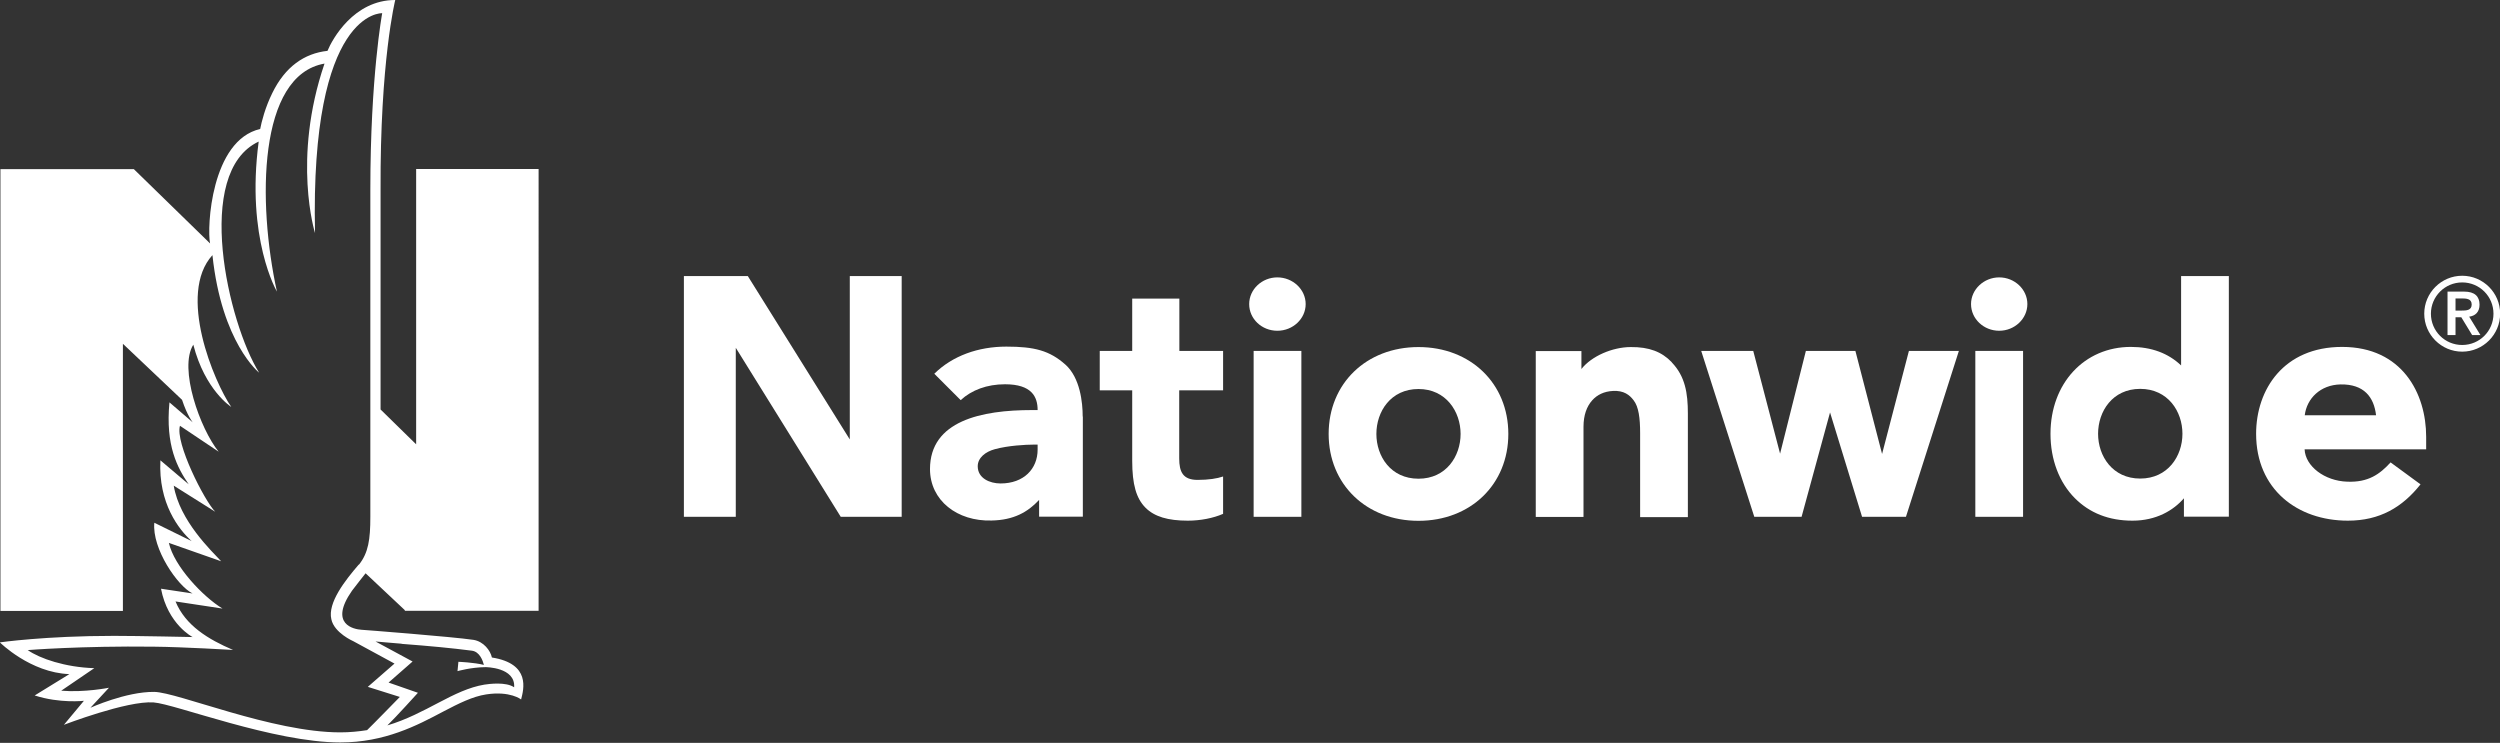 <?xml version="1.0" encoding="UTF-8"?><svg xmlns="http://www.w3.org/2000/svg" width="168.63" height="50.11" viewBox="0 0 168.63 50.11"><rect x="0" y="0" width="168.63" height="50.11" fill="#333333" stroke="none"/><defs><style>.d{fill:#fff;}</style></defs><g id="a"/><g id="b"><g id="c"><g><path class="d" d="M27.3,41.2h9.03V11.4h-8.26V29.97l-2.4-2.35V12.82c-.04-8.7,.99-12.82,.99-12.82-2.8,0-4.25,2.65-4.57,3.43-1.57,.17-2.86,1.08-3.72,2.84-.49,.99-.73,1.96-.82,2.43-3.31,.76-3.6,6.66-3.38,7.72l-5.14-5.01H.03v29.8H8.29V23.19l3.99,3.78c.36,1.09,.72,1.52,.72,1.52l-1.57-1.35c-.28,2.92,.54,4.42,1.3,5.53l-1.91-1.62c-.15,2.9,1.25,4.68,2.11,5.45l-2.52-1.24c-.17,1.74,1.57,4.28,2.58,4.77l-2.13-.32c.46,2.4,2.13,3.26,2.13,3.26,0,0-3.63-.08-5.3-.08-4.65,0-7.7,.44-7.7,.44,0,0,2.06,2.05,4.69,2.14l-2.34,1.44c1.7,.55,3.32,.36,3.32,.36l-1.35,1.62s4.26-1.64,6.05-1.51c1.43,.1,8.11,2.7,12.59,2.7,3.01,0,5.19-1.15,6.94-2.08,1.07-.56,1.99-1.02,2.9-1.16,1.62-.25,2.36,.34,2.36,.34,.17-.68,.67-2.41-1.97-2.83-.1-.47-.56-1.08-1.24-1.19-1.42-.21-7.37-.67-7.55-.68-.51-.03-2.23-.36-.65-2.63,.12-.17,.92-1.18,.92-1.18l2.65,2.49Zm-.21,2.23c1.96,.15,3.34,.28,4.74,.46,.53,.07,.74,.68,.81,.96-.67-.17-1.72-.21-1.72-.21l-.06,.63s.9-.26,1.89-.27c0,0,2.03,0,1.93,1.36-.55-.38-1.69-.23-2.01-.18-1.02,.17-1.99,.64-3.11,1.23-1.03,.54-2.13,1.13-3.43,1.52,.57-.55,2.06-2.2,2.06-2.2l-1.98-.69,1.62-1.42-2.5-1.35c.62,.05,1.21,.11,1.76,.15m-2.89-5.34c-.92,1.07-2.11,2.58-1.85,3.69h0c.19,.92,1.48,1.48,1.48,1.48l2.78,1.51-1.8,1.57,2.16,.68s-1.98,2.03-2.21,2.24c-.57,.09-1.17,.15-1.81,.15-4.59,0-10.97-2.71-12.55-2.73-1.9-.02-4.3,1.07-4.3,1.07l1.25-1.35s-1.63,.33-3.22,.2l2.23-1.52c-1.96-.06-3.68-.65-4.49-1.22,0,0,3.61-.29,8.51-.23,1.98,.02,5.34,.22,5.34,.22-1.66-.71-3.21-1.64-3.88-3.27l3.17,.48c-1.33-.81-3.26-2.85-3.62-4.43l3.53,1.24c-.63-.68-2.81-2.73-3.2-5.1l2.8,1.76c-.73-.74-2.72-4.66-2.38-5.8l2.61,1.75c-1.25-1.54-2.71-5.63-1.71-7.22,.79,3.08,2.56,4.2,2.56,4.2-1.16-1.68-3.66-7.62-1.27-10.24,.63,5.93,3.15,7.93,3.15,7.93-2.08-3.32-4.46-13.52-.03-15.59-.87,6.55,1.23,10.12,1.23,10.12-1.32-6.04-1.28-14.59,3.21-15.38-2.2,6.45-.64,11.43-.64,11.43C20.91,.64,25.78,.89,25.78,.89c0,0-.8,4.28-.8,11.92v22.05c0,1.52-.13,2.43-.77,3.23"/><path class="d" d="M86.16,18.71c1.04,0,1.91,.81,1.91,1.8s-.86,1.8-1.91,1.8-1.9-.8-1.9-1.8c0-.99,.86-1.8,1.9-1.8"/><path class="d" d="M134.85,18.71c1.04,0,1.9,.81,1.9,1.8s-.86,1.8-1.9,1.8-1.9-.8-1.9-1.8c0-.99,.87-1.8,1.9-1.8"/><path class="d" d="M70,29.99h-.29c-.5,0-1.7,.06-2.61,.31-.63,.17-1.15,.58-1.15,1.15,0,.81,.81,1.16,1.54,1.16,1.57,0,2.5-.99,2.5-2.28v-.34Zm3.04-1.88v6.74h-2.95v-1.13c-.77,.83-1.72,1.36-3.2,1.39-2.32,.07-4.16-1.35-4.16-3.47,0-3.26,3.48-3.98,6.88-3.98h.38c0-.9-.4-1.74-2.2-1.74-1.22,0-2.25,.39-2.99,1.07l-1.78-1.78c1.23-1.21,2.96-1.83,4.86-1.83s2.92,.27,3.98,1.21c1,.89,1.17,2.57,1.17,3.5"/><path class="d" d="M79.55,23.67v-3.53h-3.18v3.53h-2.19v2.66h2.19v4.75c0,1.59,.27,2.54,.9,3.17,.6,.6,1.51,.87,2.85,.87,.85,0,1.72-.17,2.38-.46v-2.52c-.4,.14-.99,.23-1.72,.23-.99,0-1.24-.54-1.24-1.45v-4.59h2.96v-2.66h-2.96Z"/><path class="d" d="M160.27,28.01c-.14-1.22-.81-2.11-2.4-2.08-1.35,.03-2.27,.94-2.41,2.08h4.81Zm3.38,1.46v.84h-8.2c.05,1.14,1.35,2.13,2.87,2.18,1.42,.06,2.2-.5,2.93-1.3l2.02,1.48c-1.23,1.55-2.75,2.45-4.9,2.45-3.41,0-6.19-2.12-6.19-5.86,0-2.99,1.86-5.86,5.8-5.86,4.05,0,5.67,3.14,5.67,6.06"/><polygon class="d" points="57.32 18.62 57.32 29.64 50.44 18.62 46.13 18.62 46.13 34.86 49.63 34.86 49.63 23.46 56.71 34.86 60.82 34.86 60.82 18.62 57.32 18.62"/><polygon class="d" points="128.76 23.67 126.95 30.62 125.15 23.67 121.81 23.67 120.07 30.6 118.26 23.67 114.75 23.67 118.33 34.86 121.52 34.86 123.44 27.82 125.6 34.86 128.56 34.86 132.13 23.67 128.76 23.67"/><rect class="d" x="84.56" y="23.67" width="3.22" height="11.19"/><rect class="d" x="133.24" y="23.67" width="3.22" height="11.19"/><path class="d" d="M112.76,24.43c-.67-.7-1.52-1.03-2.76-1.02-1.23,0-2.65,.61-3.33,1.48v-1.21h-3.08v11.19h3.22v-6.08c0-.79,.22-1.38,.59-1.79,.33-.37,.8-.6,1.4-.63,.73-.04,1.12,.27,1.39,.63,.34,.43,.44,1.2,.44,2.22v5.66h3.22v-6.99c0-1.37-.18-2.5-1.08-3.44"/><path class="d" d="M147.21,29.26c0-1.51-.98-3.03-2.85-3.03s-2.84,1.52-2.84,3.03,.98,3.02,2.84,3.02c1.87,0,2.85-1.52,2.85-3.02m3.13-10.65v16.24h-3.03v-1.24c-.71,.82-1.87,1.51-3.47,1.51s-2.89-.52-3.88-1.51c-1.06-1.06-1.65-2.61-1.65-4.35,0-3.4,2.28-5.86,5.42-5.86,1.38,0,2.52,.42,3.39,1.25v-6.03h3.22Z"/><path class="d" d="M95.68,26.24c-1.87,0-2.84,1.52-2.84,3.03s.97,3.02,2.84,3.02,2.84-1.52,2.84-3.02-.98-3.03-2.84-3.03m6.06,3.03c0,3.4-2.54,5.86-6.06,5.86s-6.06-2.46-6.06-5.86,2.54-5.86,6.06-5.86,6.06,2.46,6.06,5.86"/><path class="d" d="M163.97,21.16c0-1.16,.94-2.11,2.11-2.11s2.11,.94,2.11,2.11-.94,2.11-2.11,2.11-2.11-.94-2.11-2.11m-.45,0c0,1.41,1.15,2.56,2.56,2.56s2.56-1.15,2.56-2.56-1.15-2.56-2.56-2.56c-1.41,0-2.56,1.15-2.56,2.56m2.11-1.03h.39c.33,0,.7,.01,.7,.41s-.37,.41-.7,.41h-.39v-.82Zm-.54,2.47h.54v-1.2h.39l.73,1.2h.56l-.76-1.24c.4-.05,.7-.3,.7-.81,0-.56-.33-.88-1.03-.88h-1.13v2.93h0Z"/></g></g></g></svg>